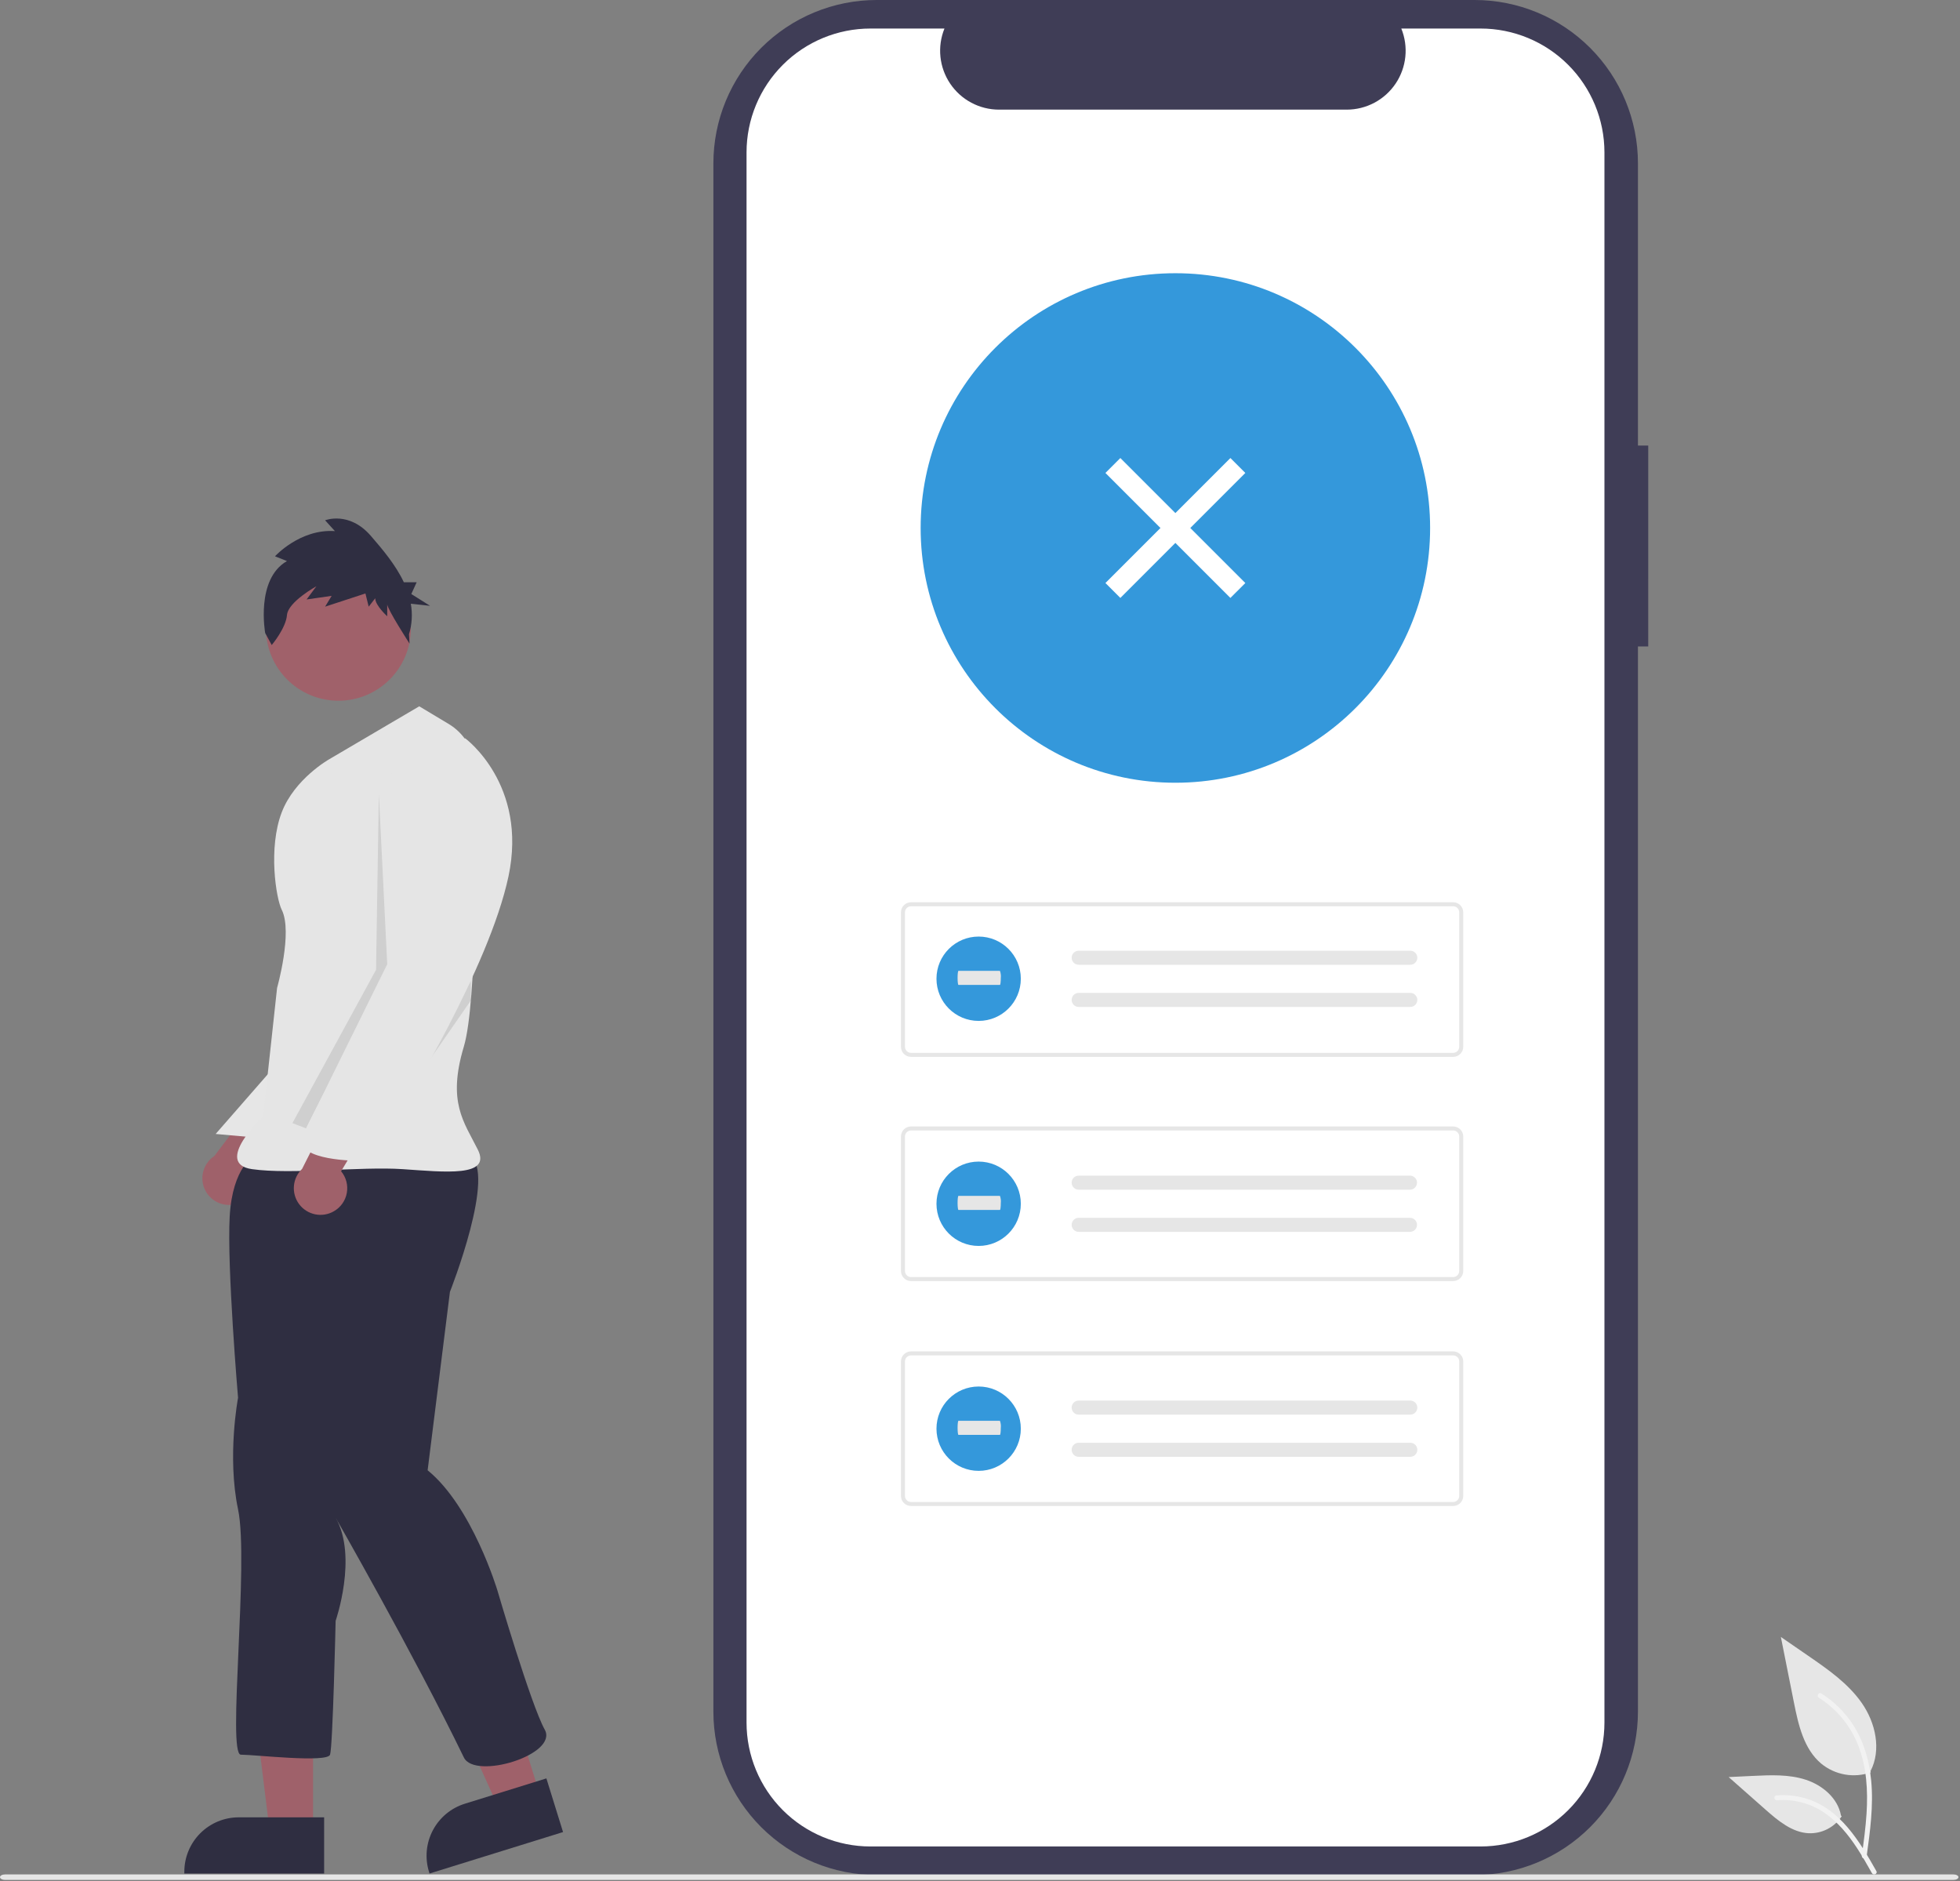 <svg width="743" height="713" viewBox="0 0 743 713" fill="none" xmlns="http://www.w3.org/2000/svg">
<rect x="0" y="0" width="743" height="713" fill="#808080" stroke="none"/>
<g clip-path="url(#clip0_355_1424)">
<path d="M624.815 168.892H620.915V61.915C620.915 45.494 614.391 29.746 602.78 18.134C591.169 6.523 575.42 8.07648e-09 559 8.07648e-09H332.35C324.219 -0 316.168 1.601 308.656 4.713C301.144 7.824 294.318 12.384 288.569 18.134C282.819 23.883 278.259 30.708 275.147 38.22C272.035 45.732 270.434 53.783 270.434 61.914V648.798C270.434 665.219 276.957 680.967 288.568 692.579C300.179 704.19 315.928 710.713 332.349 710.713H558.997C575.417 710.713 591.166 704.19 602.777 692.579C614.388 680.967 620.912 665.219 620.912 648.798V245.04H624.812L624.815 168.892Z" fill="#3F3D56"/>
<path d="M608.215 57.768V652.943C608.213 665.393 603.267 677.333 594.465 686.137C585.662 694.942 573.723 699.89 561.273 699.895H329.973C317.518 699.897 305.572 694.951 296.763 686.146C287.955 677.341 283.004 665.398 283 652.943V57.768C283.004 45.313 287.954 33.37 296.763 24.566C305.571 15.761 317.516 10.815 329.971 10.817H358.029C356.651 14.205 356.127 17.879 356.502 21.517C356.877 25.156 358.14 28.646 360.18 31.682C362.22 34.717 364.974 37.206 368.201 38.927C371.427 40.649 375.028 41.552 378.685 41.557H510.553C514.21 41.552 517.811 40.649 521.037 38.927C524.264 37.206 527.018 34.717 529.058 31.682C531.098 28.646 532.361 25.156 532.736 21.517C533.111 17.879 532.587 14.205 531.209 10.817H561.264C573.714 10.819 585.654 15.765 594.458 24.568C603.262 33.37 608.21 45.309 608.215 57.759V57.768Z" fill="white"/>
<path d="M445.565 296.694C498.896 296.694 542.13 253.46 542.13 200.129C542.13 146.798 498.896 103.564 445.565 103.564C392.234 103.564 349 146.798 349 200.129C349 253.46 392.234 296.694 445.565 296.694Z" fill="#3498DB"/>
<path d="M550.881 400.596H345.344C344.335 400.595 343.368 400.194 342.654 399.48C341.94 398.767 341.539 397.799 341.538 396.79V345.806C341.539 344.797 341.941 343.83 342.654 343.116C343.368 342.403 344.335 342.001 345.344 342H550.881C551.89 342.001 552.857 342.403 553.571 343.116C554.284 343.83 554.686 344.797 554.687 345.806V396.791C554.686 397.8 554.284 398.767 553.571 399.481C552.857 400.194 551.89 400.596 550.881 400.597V400.596ZM345.344 343.522C344.738 343.523 344.158 343.763 343.73 344.192C343.301 344.62 343.061 345.2 343.06 345.806V396.791C343.061 397.397 343.301 397.977 343.73 398.405C344.158 398.834 344.738 399.074 345.344 399.075H550.881C551.487 399.074 552.067 398.834 552.496 398.405C552.924 397.977 553.165 397.397 553.165 396.791V345.806C553.165 345.2 552.924 344.62 552.496 344.192C552.067 343.763 551.487 343.523 550.881 343.522H345.344Z" fill="#E6E6E6"/>
<path d="M408.908 360.361C408.201 360.361 407.523 360.642 407.024 361.141C406.524 361.641 406.243 362.319 406.243 363.026C406.243 363.732 406.524 364.41 407.024 364.91C407.523 365.409 408.201 365.69 408.908 365.69H534.513C535.219 365.717 535.907 365.463 536.426 364.982C536.944 364.502 537.251 363.835 537.278 363.129C537.305 362.423 537.05 361.735 536.57 361.216C536.09 360.698 535.423 360.391 534.717 360.364C534.678 360.362 534.639 360.362 534.6 360.362L408.908 360.361Z" fill="#E6E6E6"/>
<path d="M408.908 376.345C408.201 376.345 407.523 376.626 407.024 377.125C406.524 377.625 406.243 378.303 406.243 379.009C406.243 379.716 406.524 380.394 407.024 380.894C407.523 381.393 408.201 381.674 408.908 381.674H534.513C535.219 381.701 535.907 381.446 536.426 380.966C536.944 380.486 537.251 379.819 537.278 379.113C537.305 378.407 537.05 377.719 536.57 377.2C536.09 376.681 535.423 376.375 534.717 376.348C534.678 376.346 534.639 376.346 534.6 376.346L408.908 376.345Z" fill="#E6E6E6"/>
<path d="M550.881 485.576H345.344C344.335 485.575 343.368 485.174 342.654 484.46C341.94 483.746 341.539 482.779 341.538 481.77V430.786C341.539 429.777 341.941 428.81 342.654 428.096C343.368 427.383 344.335 426.981 345.344 426.98H550.881C551.89 426.981 552.857 427.383 553.571 428.096C554.284 428.81 554.686 429.777 554.687 430.786V481.771C554.685 482.78 554.284 483.747 553.57 484.46C552.857 485.173 551.89 485.575 550.881 485.576ZM345.344 428.502C344.738 428.502 344.158 428.743 343.73 429.172C343.301 429.6 343.061 430.18 343.06 430.786V481.771C343.061 482.377 343.301 482.957 343.73 483.385C344.158 483.814 344.738 484.054 345.344 484.055H550.881C551.487 484.054 552.067 483.814 552.496 483.385C552.924 482.957 553.165 482.377 553.165 481.771V430.786C553.165 430.18 552.924 429.6 552.496 429.172C552.067 428.743 551.487 428.502 550.881 428.502H345.344Z" fill="#E6E6E6"/>
<path d="M408.908 445.617C408.201 445.617 407.523 445.898 407.024 446.397C406.524 446.897 406.243 447.575 406.243 448.281C406.243 448.988 406.524 449.666 407.024 450.166C407.523 450.665 408.201 450.946 408.908 450.946H534.513C535.209 450.942 535.877 450.665 536.372 450.175C536.867 449.686 537.151 449.021 537.162 448.325C537.174 447.628 536.912 446.955 536.433 446.449C535.954 445.943 535.296 445.645 534.6 445.618H408.908V445.617Z" fill="#E6E6E6"/>
<path d="M408.908 461.605C408.201 461.605 407.523 461.886 407.024 462.385C406.524 462.885 406.243 463.563 406.243 464.269C406.243 464.976 406.524 465.654 407.024 466.154C407.523 466.653 408.201 466.934 408.908 466.934H534.513C535.209 466.93 535.877 466.653 536.372 466.164C536.867 465.674 537.151 465.009 537.162 464.313C537.174 463.616 536.912 462.943 536.433 462.437C535.954 461.931 535.296 461.633 534.6 461.606H408.908V461.605Z" fill="#E6E6E6"/>
<path d="M550.881 570.834H345.344C344.335 570.833 343.368 570.432 342.654 569.718C341.94 569.005 341.539 568.037 341.538 567.028V516.044C341.539 515.035 341.941 514.068 342.654 513.354C343.368 512.641 344.335 512.239 345.344 512.238H550.881C551.89 512.239 552.857 512.641 553.571 513.354C554.284 514.068 554.686 515.035 554.687 516.044V567.029C554.686 568.038 554.284 569.005 553.571 569.719C552.857 570.432 551.89 570.834 550.881 570.835V570.834ZM345.344 513.76C344.738 513.761 344.158 514.001 343.73 514.43C343.301 514.858 343.061 515.438 343.06 516.044V567.029C343.061 567.635 343.301 568.215 343.73 568.643C344.158 569.072 344.738 569.313 345.344 569.313H550.881C551.487 569.313 552.067 569.072 552.496 568.643C552.924 568.215 553.165 567.635 553.165 567.029V516.044C553.165 515.438 552.924 514.858 552.496 514.43C552.067 514.001 551.487 513.761 550.881 513.76H345.344Z" fill="#E6E6E6"/>
<path d="M408.908 530.878C408.201 530.878 407.523 531.159 407.024 531.658C406.524 532.158 406.243 532.836 406.243 533.542C406.243 534.249 406.524 534.927 407.024 535.427C407.523 535.926 408.201 536.207 408.908 536.207H534.513C534.862 536.22 535.211 536.165 535.539 536.043C535.868 535.922 536.169 535.737 536.426 535.499C536.682 535.261 536.89 534.975 537.036 534.657C537.182 534.339 537.264 533.996 537.278 533.646C537.291 533.296 537.236 532.947 537.114 532.619C536.993 532.291 536.808 531.99 536.57 531.733C536.332 531.476 536.046 531.269 535.728 531.123C535.41 530.976 535.066 530.894 534.717 530.881C534.678 530.879 534.639 530.879 534.6 530.879L408.908 530.878Z" fill="#E6E6E6"/>
<path d="M408.908 546.865C408.201 546.865 407.523 547.146 407.024 547.645C406.524 548.145 406.243 548.823 406.243 549.53C406.243 550.236 406.524 550.914 407.024 551.414C407.523 551.913 408.201 552.194 408.908 552.194H534.513C534.862 552.207 535.211 552.152 535.539 552.03C535.868 551.909 536.169 551.724 536.426 551.486C536.682 551.248 536.89 550.962 537.036 550.644C537.182 550.326 537.264 549.983 537.278 549.633C537.291 549.283 537.236 548.934 537.114 548.606C536.993 548.278 536.808 547.977 536.57 547.72C536.332 547.463 536.046 547.256 535.728 547.11C535.41 546.963 535.066 546.881 534.717 546.868C534.678 546.866 534.639 546.866 534.6 546.866H408.908L408.908 546.865Z" fill="#E6E6E6"/>
<path d="M740.479 712.573H1.938C0.867 712.573 0 712.105 0 711.528C0 710.951 0.868 710.483 1.938 710.483H740.479C741.549 710.483 742.417 710.951 742.417 711.528C742.417 712.105 741.55 712.573 740.479 712.573Z" fill="#E6E6E6"/>
<path d="M709.201 671.808C706.046 672.917 702.658 673.195 699.364 672.615C696.07 672.034 692.981 670.616 690.395 668.495C683.808 662.967 681.743 653.859 680.063 645.425L675.093 620.48L685.498 627.645C692.981 632.797 700.632 638.115 705.814 645.578C710.996 653.041 713.257 663.229 709.094 671.304" fill="#E6E6E6"/>
<path d="M707.594 703.745C708.904 694.203 710.251 684.539 709.332 674.896C708.516 666.331 705.903 657.966 700.583 651.107C697.759 647.473 694.323 644.36 690.43 641.907C689.415 641.266 688.48 642.875 689.491 643.513C696.228 647.771 701.438 654.059 704.372 661.469C707.612 669.71 708.132 678.693 707.572 687.446C707.234 692.74 706.519 697.999 705.798 703.251C705.741 703.489 705.776 703.739 705.897 703.951C706.018 704.164 706.214 704.322 706.448 704.395C706.685 704.459 706.939 704.427 707.153 704.305C707.367 704.183 707.525 703.982 707.592 703.745H707.594Z" fill="#F2F2F2"/>
<path d="M698.167 688.435C696.814 690.492 694.953 692.165 692.766 693.295C690.578 694.424 688.136 694.971 685.676 694.882C679.353 694.582 674.081 690.169 669.336 685.982L655.301 673.587L664.59 673.143C671.27 672.823 678.123 672.525 684.49 674.585C690.857 676.645 696.721 681.603 697.884 688.185" fill="#E6E6E6"/>
<path d="M711.295 709.23C704.995 698.074 697.677 685.675 684.61 681.712C680.976 680.614 677.167 680.22 673.386 680.553C672.194 680.653 672.492 682.493 673.686 682.39C680.023 681.864 686.349 683.537 691.598 687.129C696.649 690.567 700.581 695.346 703.909 700.415C705.948 703.515 707.774 706.756 709.6 709.988C710.18 711.02 711.886 710.275 711.295 709.23Z" fill="#F2F2F2"/>
<path d="M370.986 386.971C379.815 386.971 386.972 379.814 386.972 370.985C386.972 362.156 379.815 354.999 370.986 354.999C362.157 354.999 355 362.156 355 370.985C355 379.814 362.157 386.971 370.986 386.971Z" fill="#3498DB"/>
<path d="M363.333 367.999C363.149 367.999 363 369.192 363 370.663C363 372.134 363.149 373.328 363.333 373.328H379.052C379.236 373.352 379.388 372.179 379.391 370.708C379.493 369.792 379.381 368.865 379.063 368H363.333V367.999Z" fill="#E6E6E6"/>
<path d="M370.986 472.264C379.815 472.264 386.972 465.107 386.972 456.278C386.972 447.449 379.815 440.292 370.986 440.292C362.157 440.292 355 447.449 355 456.278C355 465.107 362.157 472.264 370.986 472.264Z" fill="#3498DB"/>
<path d="M363.333 453.292C363.149 453.292 363 454.485 363 455.956C363 457.427 363.149 458.621 363.333 458.621H379.052C379.236 458.645 379.388 457.472 379.391 456.001C379.493 455.085 379.381 454.158 379.063 453.293L363.333 453.292Z" fill="#E6E6E6"/>
<path d="M370.986 557.522C379.815 557.522 386.972 550.365 386.972 541.536C386.972 532.707 379.815 525.55 370.986 525.55C362.157 525.55 355 532.707 355 541.536C355 550.365 362.157 557.522 370.986 557.522Z" fill="#3498DB"/>
<path d="M363.333 538.55C363.149 538.55 363 539.743 363 541.214C363 542.685 363.149 543.879 363.333 543.879H379.052C379.236 543.903 379.388 542.73 379.391 541.259C379.493 540.343 379.381 539.416 379.063 538.551L363.333 538.55Z" fill="#E6E6E6"/>
<path d="M424.706 173.612L419.049 179.269L466.425 226.645L472.082 220.989L424.706 173.612Z" fill="white"/>
<path d="M472.082 179.269L466.425 173.613L419.049 220.989L424.706 226.646L472.082 179.269Z" fill="white"/>
<path d="M90.259 456.135C91.645 455.644 92.906 454.856 93.955 453.825C95.003 452.794 95.812 451.546 96.326 450.169C96.84 448.791 97.045 447.318 96.928 445.853C96.81 444.387 96.373 442.966 95.647 441.687L119.212 414.824L100.817 412.286L81.259 438.185C79.193 439.548 77.698 441.621 77.058 444.012C76.418 446.402 76.677 448.945 77.786 451.158C78.896 453.37 80.778 455.099 83.077 456.016C85.376 456.934 87.931 456.976 90.259 456.135Z" fill="#9F616A"/>
<path d="M118.679 694.215L102.244 694.214L94.425 630.82L118.682 630.821L118.679 694.215Z" fill="#9F616A"/>
<path d="M122.871 710.147L69.876 710.145V709.474C69.876 704.004 72.05 698.758 75.918 694.889C79.786 691.021 85.032 688.848 90.503 688.848H90.504L122.872 688.849L122.871 710.147Z" fill="#2F2E41"/>
<path d="M204.713 680.461L189.017 685.334L162.751 627.11L185.917 619.918L204.713 680.461Z" fill="#9F616A"/>
<path d="M213.441 694.433L162.829 710.147L162.631 709.506C161.009 704.282 161.529 698.627 164.076 693.786C166.623 688.945 170.989 685.313 176.213 683.691L176.214 683.69L207.126 674.093L213.441 694.433Z" fill="#2F2E41"/>
<path d="M106.093 401.943L81.752 429.82L100.808 431.535L106.093 401.943Z" fill="#E6E6E6"/>
<path d="M96.582 437.876C96.582 437.876 88.127 442.103 87.07 461.127C86.013 480.151 90.241 529.827 90.241 529.827C90.241 529.827 86.014 552.021 90.241 572.101C94.468 592.181 86.014 665.101 91.298 665.101C96.582 665.101 124.06 668.272 125.117 665.101C126.174 661.93 127.231 614.372 127.231 614.372C127.231 614.372 135.686 590.064 127.231 575.272C127.231 575.272 156.752 626.82 175.846 666.161C180.025 674.771 211.779 665.104 206.495 655.592C201.211 646.08 188.529 602.749 188.529 602.749C188.529 602.749 179.017 571.043 162.108 557.304L170.563 489.665C170.563 489.665 188.53 444.22 177.963 437.879C167.396 431.538 96.582 437.876 96.582 437.876Z" fill="#2F2E41"/>
<path d="M128.287 265.607C143.462 265.607 155.765 253.305 155.765 238.129C155.765 222.953 143.462 210.651 128.287 210.651C113.111 210.651 100.809 222.953 100.809 238.129C100.809 253.305 113.111 265.607 128.287 265.607Z" fill="#A0616A"/>
<path d="M158.936 267.721L124.776 287.801C124.776 287.801 111.696 295.167 106.81 307.881C101.602 321.431 104.629 340.509 106.81 344.871C111.037 353.326 105.037 374.463 105.037 374.463L99.753 423.078C99.753 423.078 80.73 441.044 95.526 443.158C110.322 445.272 136.743 442.101 152.596 443.158C168.449 444.215 186.415 446.329 181.131 435.758C175.847 425.187 169.506 417.791 175.847 396.658C180.809 380.118 180.594 318.275 180.266 292.158C180.221 288.571 179.259 285.056 177.472 281.946C175.684 278.836 173.131 276.235 170.055 274.391L158.936 267.721Z" fill="#E5E5E5"/>
<path opacity="0.1" d="M143.616 301.013L146.786 365.481L116.06 427.704L110.849 425.721L142.555 367.594L143.616 301.013Z" fill="black"/>
<path opacity="0.1" d="M178.488 379.219V371.819L142.559 431.005L178.488 379.219Z" fill="black"/>
<path d="M108.785 212.674L104.246 210.858C104.246 210.858 113.746 200.401 126.959 201.31L123.242 197.218C123.242 197.218 132.327 193.581 140.587 203.128C144.929 208.147 149.952 214.047 153.087 220.692H157.952L155.922 225.163L163.028 229.634L155.734 228.834C156.424 232.694 156.188 236.663 155.044 240.413L155.244 243.947C155.244 243.947 146.785 230.858 146.785 229.042V233.589C146.785 233.589 142.242 229.497 142.242 226.769L139.764 229.952L138.525 224.952L123.245 229.952L125.721 225.858L116.221 227.222L119.938 222.222C119.938 222.222 109.201 228.132 108.788 233.134C108.375 238.136 103.007 244.5 103.007 244.5L100.529 239.953C100.529 239.953 96.812 219.494 108.785 212.674Z" fill="#2F2E41"/>
<path d="M126.562 459.125C127.839 458.397 128.941 457.397 129.789 456.196C130.638 454.996 131.213 453.624 131.474 452.177C131.735 450.731 131.675 449.244 131.3 447.823C130.924 446.402 130.242 445.08 129.3 443.951L147.723 413.331L129.169 414.099L114.519 443.058C112.727 444.766 111.624 447.071 111.419 449.538C111.213 452.004 111.92 454.461 113.404 456.441C114.889 458.422 117.048 459.789 119.473 460.283C121.898 460.778 124.421 460.366 126.562 459.125Z" fill="#9F616A"/>
<path d="M168.449 281.462L176.375 279.877C176.375 279.877 200.154 297.315 192.756 332.191C185.358 367.067 152.596 419.91 152.596 419.91C152.596 419.91 145.196 429.422 143.084 431.535C140.972 433.648 136.743 431.535 138.857 434.706C140.971 437.877 135.686 439.99 135.686 439.99C135.686 439.99 112.435 439.99 114.549 431.535C116.663 423.08 152.596 362.835 152.596 362.835L147.312 306.822C147.312 306.822 143.083 279.348 168.449 281.462Z" fill="#E5E5E5"/>
</g>
<defs>
<clipPath id="clip0_355_1424">
<rect width="742.417" height="712.573" fill="white"/>
</clipPath>
</defs>
</svg>
